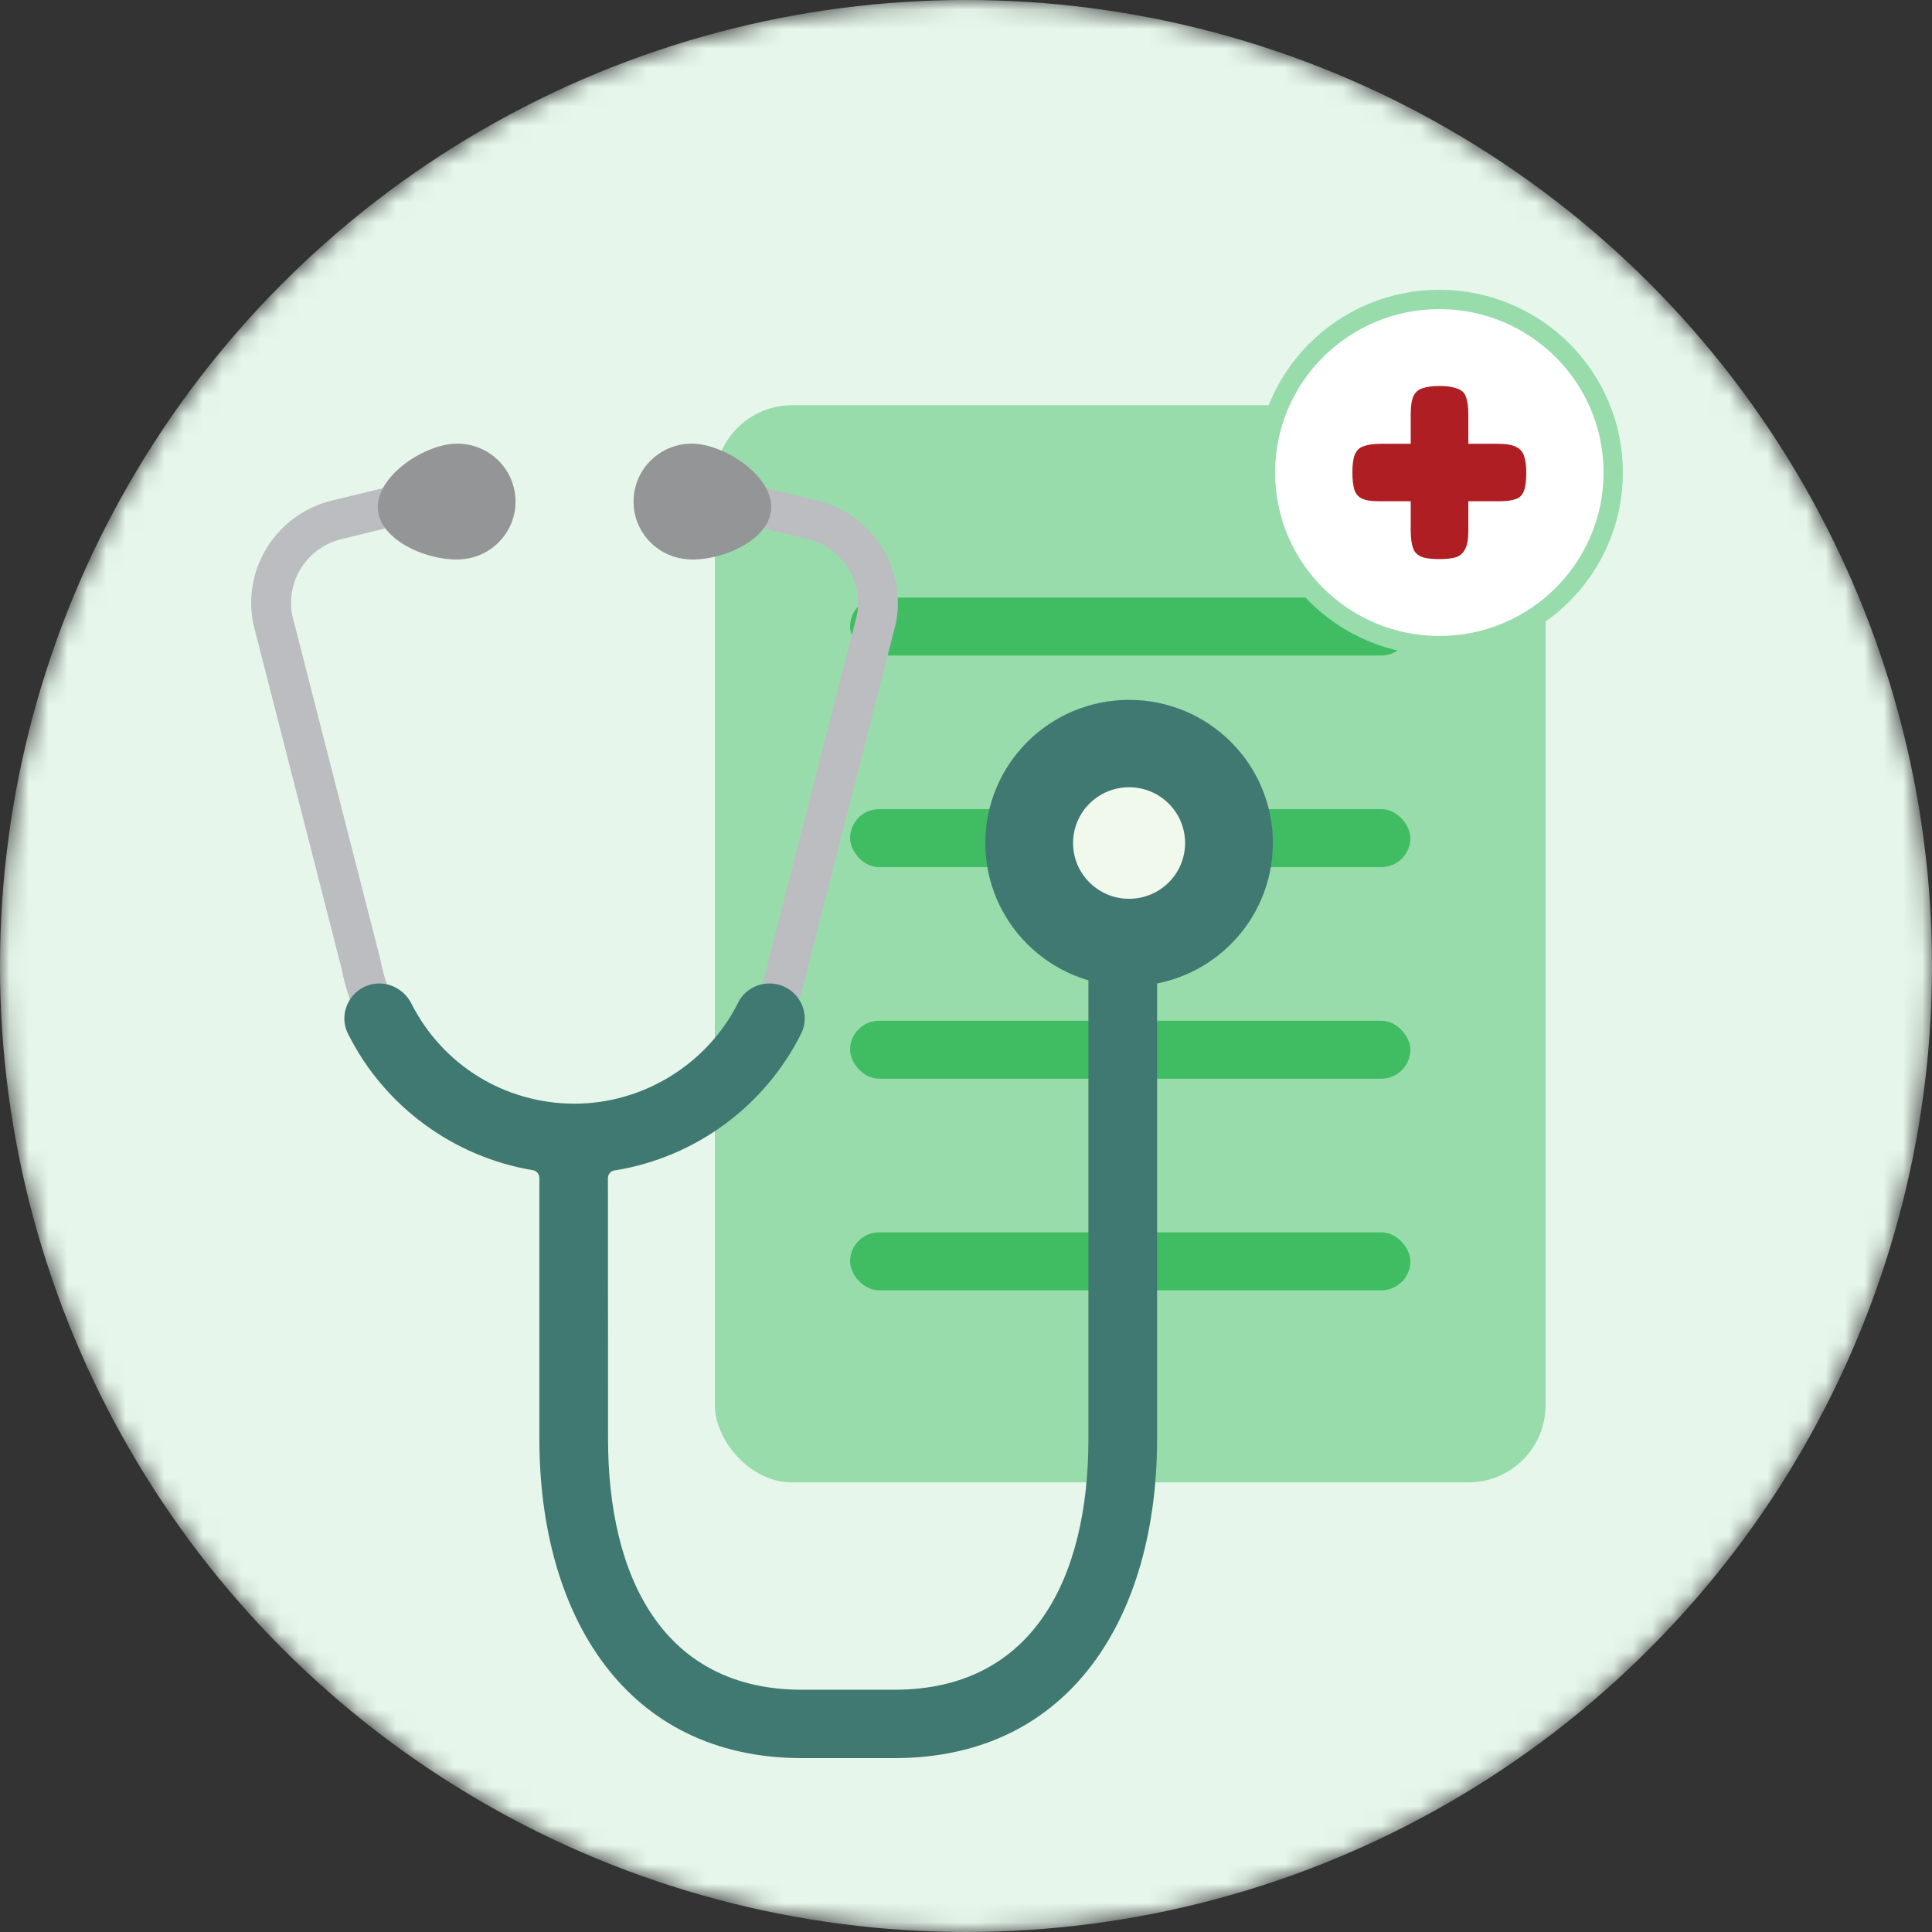<svg width="100" height="100" viewBox="0 0 100 100" fill="none" xmlns="http://www.w3.org/2000/svg">
<rect x="0" y="0" width="100" height="100" fill="#333333" stroke="none"/>
<mask id="mask0_5567_148447" style="mask-type:alpha" maskUnits="userSpaceOnUse" x="0" y="0" width="100" height="100">
<circle cx="50" cy="50" r="50" fill="#E6F6EA"/>
</mask>
<g mask="url(#mask0_5567_148447)">
<circle cx="50" cy="50" r="50" fill="#E6F6EA"/>
<rect x="37" y="20.974" width="43" height="55.755" rx="4" fill="#99DCAB"/>
<rect x="44" y="30.93" width="29" height="3" rx="1.5" fill="#40BD63"/>
<rect x="44" y="41.882" width="29" height="3" rx="1.5" fill="#40BD63"/>
<rect x="44" y="52.834" width="29" height="3" rx="1.5" fill="#40BD63"/>
<rect x="44" y="63.786" width="29" height="3" rx="1.5" fill="#40BD63"/>
<path d="M29.738 59.964C23.856 59.964 18.781 55.797 17.659 50.051L13.113 32.302C13.108 32.282 13.104 32.262 13.1 32.242C12.548 29.379 14.344 26.596 17.19 25.906L22.217 24.687C22.771 24.553 23.328 24.891 23.463 25.442C23.598 25.993 23.259 26.548 22.705 26.682L17.678 27.901C15.911 28.329 14.793 30.05 15.12 31.827L19.664 49.573C19.669 49.593 19.674 49.613 19.678 49.633C20.602 54.43 24.833 57.911 29.738 57.911C34.643 57.911 38.874 54.43 39.798 49.633C39.801 49.613 39.806 49.593 39.811 49.573L44.356 31.827C44.683 30.05 43.564 28.329 41.798 27.901L36.77 26.682C36.217 26.548 35.878 25.993 36.012 25.442C36.147 24.891 36.704 24.553 37.258 24.687L42.286 25.906C45.131 26.596 46.928 29.379 46.376 32.242C46.372 32.262 46.368 32.282 46.362 32.302L41.817 50.051C40.695 55.797 35.62 59.964 29.738 59.964Z" fill="#BBBDC0"/>
<path d="M19.565 26.436C19.757 28.079 22.371 29.127 24.022 28.936C25.672 28.745 26.855 27.258 26.663 25.615C26.471 23.971 24.977 22.794 23.327 22.985C21.677 23.176 19.373 24.793 19.565 26.436Z" fill="#939597"/>
<path d="M39.91 26.436C39.718 28.079 37.104 29.127 35.454 28.936C33.804 28.745 32.621 27.258 32.813 25.615C33.005 23.971 34.498 22.794 36.148 22.985C37.799 23.176 40.102 24.793 39.91 26.436Z" fill="#939597"/>
<path d="M41.516 91C32.364 91 27.918 83.586 27.918 74.474L27.918 60.969C27.918 60.77 27.774 60.601 27.578 60.568C23.453 59.881 19.877 57.242 18.013 53.509C17.737 52.957 17.765 52.311 18.088 51.781C18.415 51.244 18.985 50.917 19.612 50.905L19.645 50.905C20.327 50.905 20.974 51.312 21.292 51.941C22.91 55.139 26.147 57.126 29.738 57.126C33.302 57.126 36.628 55.068 38.212 51.884C38.508 51.289 39.142 50.905 39.827 50.905C40.463 50.905 41.043 51.227 41.378 51.766C41.71 52.299 41.742 52.95 41.463 53.509C39.598 57.242 36.023 59.881 31.898 60.568L31.832 60.575C31.624 60.596 31.466 60.771 31.466 60.979L31.472 74.472C31.472 81.635 34.323 87.461 41.516 87.461H46.292C53.496 87.461 56.337 81.647 56.337 74.474V43.962H59.891V74.474C59.891 83.601 55.459 91 46.292 91H41.516Z" fill="#407972"/>
<path d="M58.442 51.044C62.552 51.044 65.884 47.726 65.884 43.634C65.884 39.542 62.552 36.225 58.442 36.225C54.332 36.225 51 39.542 51 43.634C51 47.726 54.332 51.044 58.442 51.044Z" fill="#407972"/>
<path d="M58.442 46.521C60.043 46.521 61.341 45.229 61.341 43.635C61.341 42.04 60.043 40.748 58.442 40.748C56.84 40.748 55.542 42.04 55.542 43.635C55.542 45.229 56.84 46.521 58.442 46.521Z" fill="#F1F8EC"/>
<path d="M83.5 24.459C83.5 29.404 79.473 33.417 74.5 33.417C69.527 33.417 65.5 29.404 65.5 24.459C65.5 19.513 69.527 15.5 74.5 15.5C79.473 15.5 83.5 19.513 83.5 24.459Z" fill="white" stroke="#99DCAB"/>
<path d="M76 22.971H77.528C77.969 22.971 78.289 23.028 78.491 23.141C78.692 23.241 78.824 23.398 78.887 23.611C78.962 23.825 79 24.113 79 24.477C79 24.829 78.969 25.111 78.906 25.324C78.843 25.538 78.736 25.688 78.585 25.776C78.359 25.889 78.038 25.945 77.623 25.945H76V27.47C76 27.91 75.943 28.23 75.83 28.43C75.73 28.631 75.572 28.769 75.359 28.845C75.145 28.907 74.855 28.939 74.491 28.939C74.138 28.939 73.855 28.907 73.641 28.845C73.428 28.769 73.277 28.65 73.189 28.487C73.076 28.248 73.019 27.903 73.019 27.451V25.945H71.377C70.962 25.945 70.66 25.895 70.472 25.795C70.283 25.695 70.157 25.538 70.094 25.324C70.031 25.098 70 24.81 70 24.458C70 24.107 70.031 23.825 70.094 23.611C70.17 23.385 70.296 23.229 70.472 23.141C70.711 23.028 71.057 22.971 71.509 22.971H73.019V21.446C73.019 21.007 73.069 20.687 73.17 20.486C73.27 20.285 73.428 20.154 73.641 20.091C73.868 20.016 74.157 19.978 74.509 19.978C74.862 19.978 75.145 20.016 75.359 20.091C75.585 20.154 75.742 20.267 75.83 20.43C75.943 20.668 76 21.013 76 21.465V22.971Z" fill="#AE1E22"/>
</g>
</svg>

